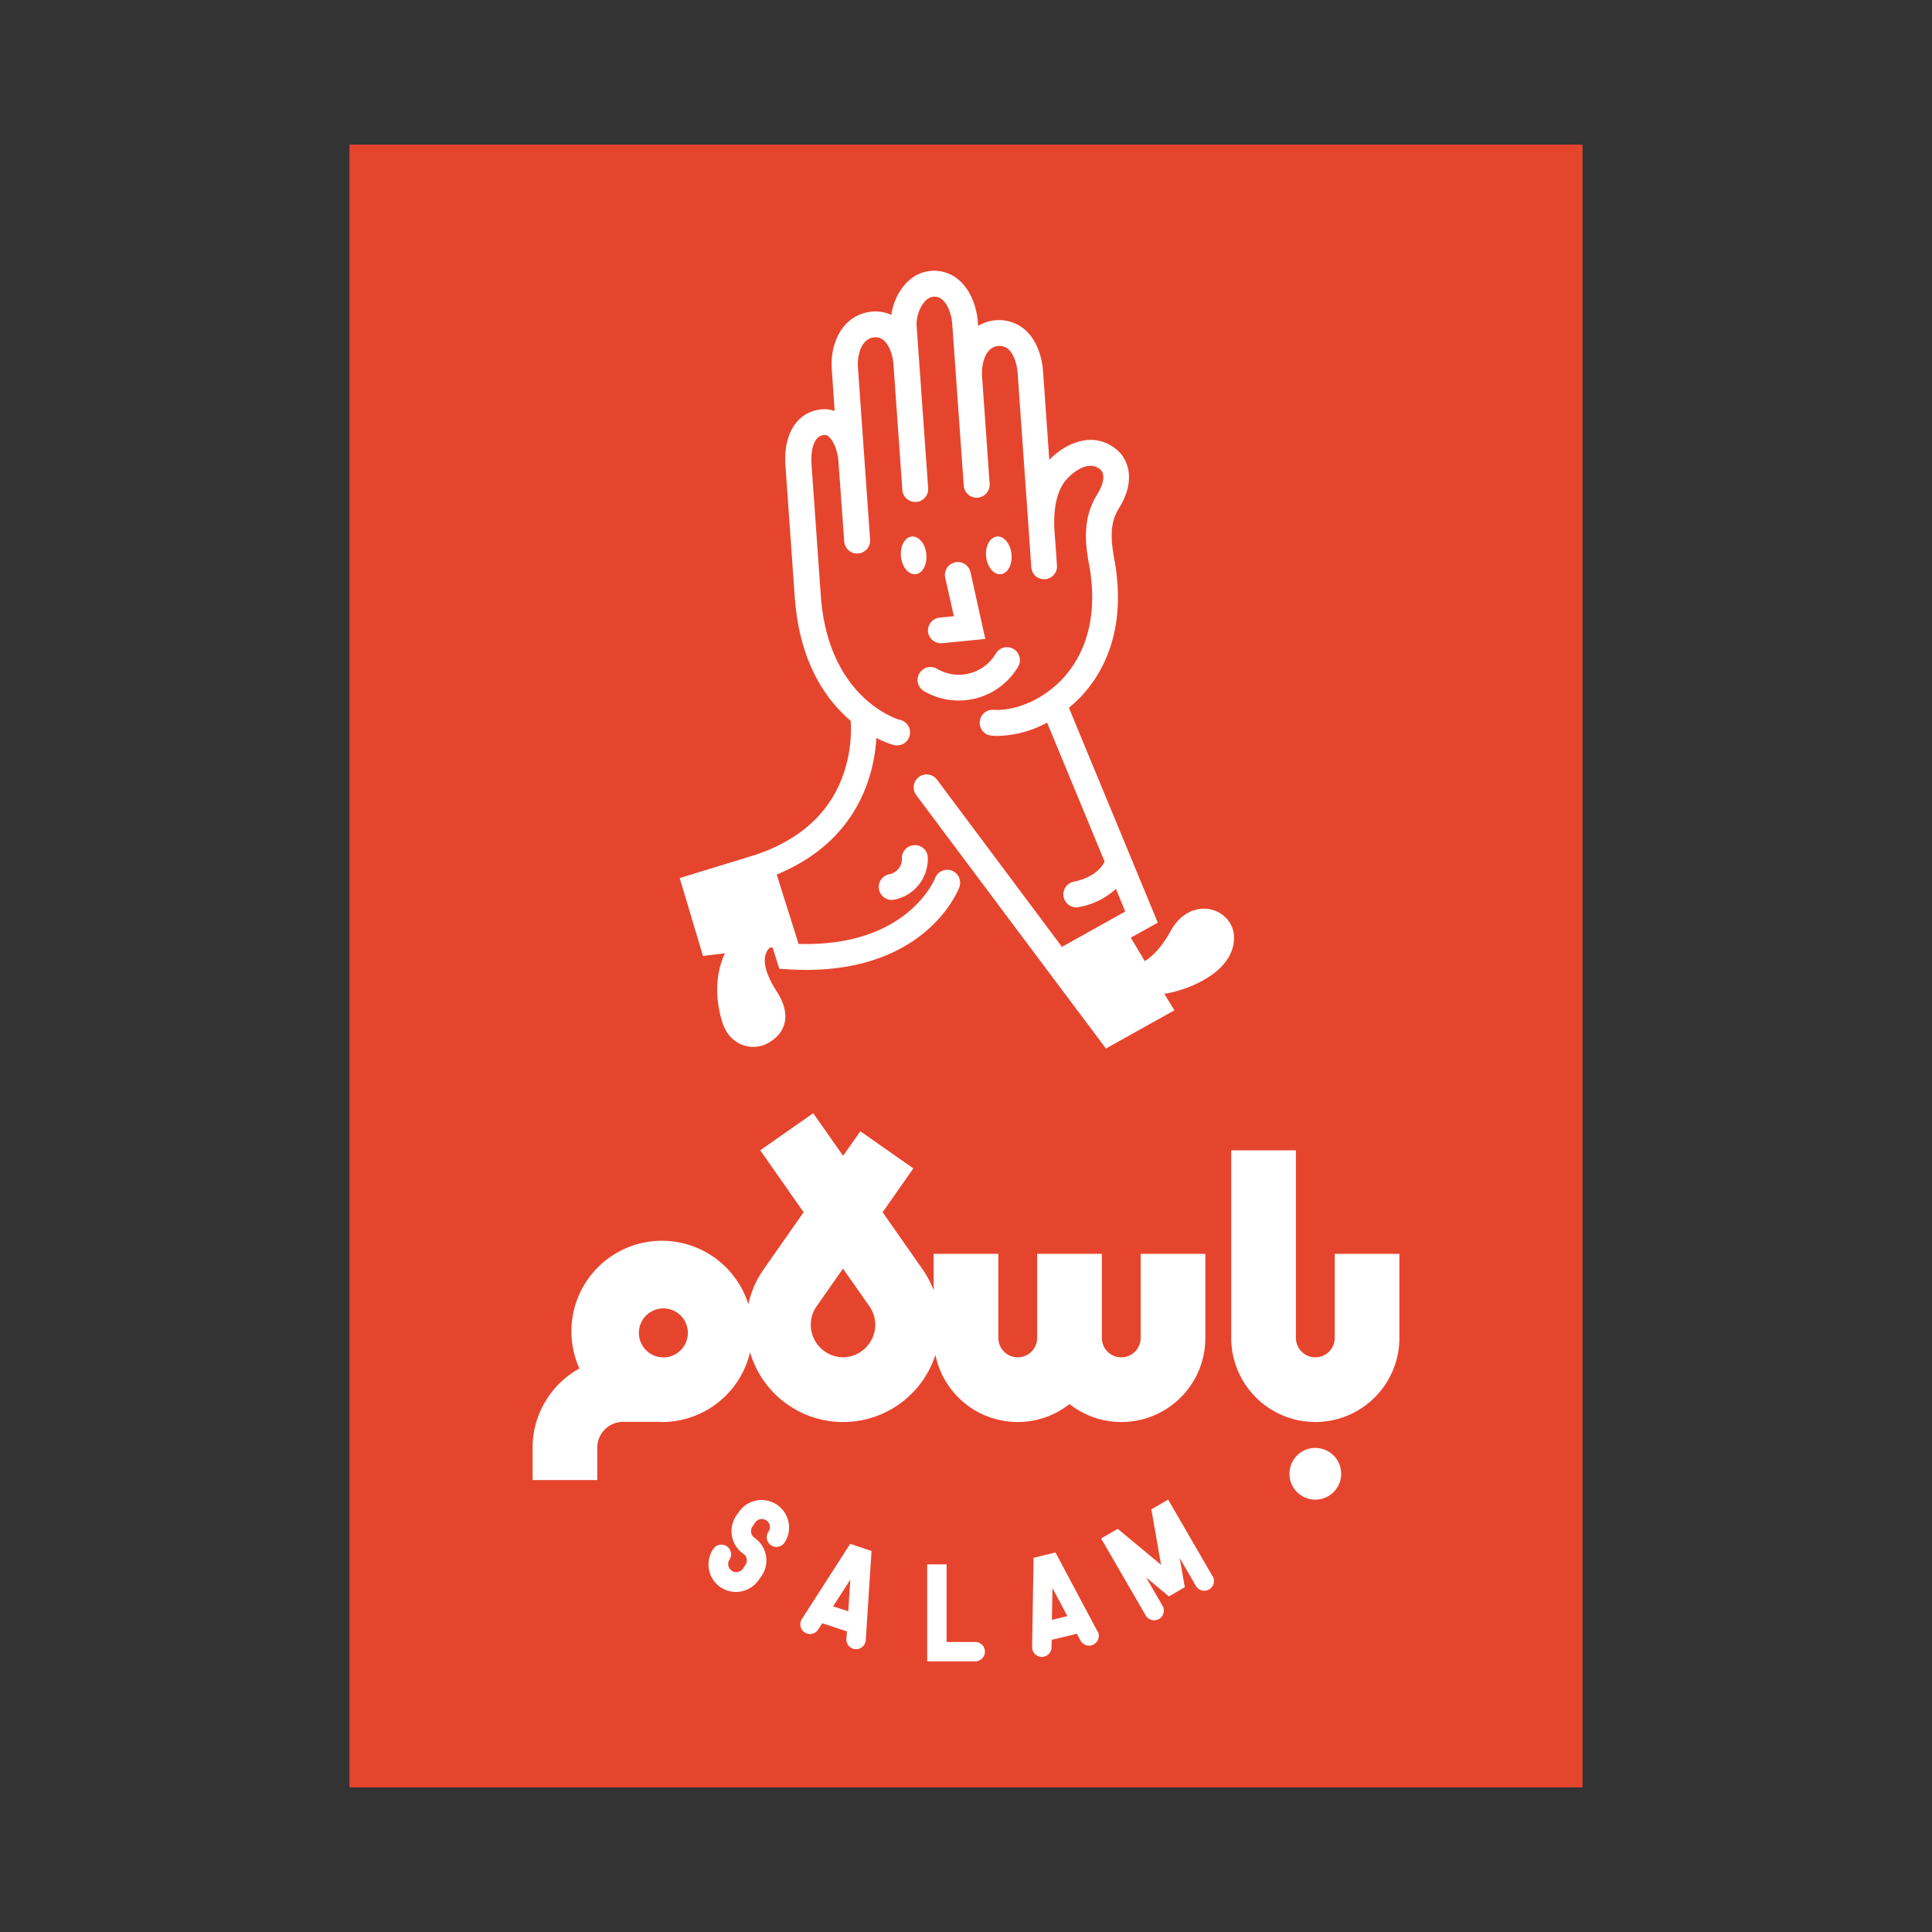 <svg xmlns="http://www.w3.org/2000/svg" viewBox="0 0 672 672"><rect x="0" y="0" width="672" height="672" fill="#333333" stroke="none"/><defs><style>.cls-1{fill:#e6452d;}.cls-2{fill:#fff;}</style></defs><g id="Layer_1" data-name="Layer 1"><rect class="cls-1" x="121.55" y="50.31" width="428.9" height="571.38"/><path class="cls-2" d="M428,321.37c-4.18-7.25-15.31-7.64-20.8,2.42-3,5.49-6.12,8.68-9,10.53l-4.87-8.17,9.38-5.23-30.92-74.75a43.55,43.55,0,0,0,4.61-4.3c7.36-8.05,15.32-22.56,11.43-46-1.34-7.12-2.17-13.47,1.31-19,6.27-10,3.23-17.54-1.28-20.94-8.25-6.2-17.64-1.4-22.89,4l-2.16-30.68c-.44-6.17-2.76-11.51-6.37-14.64a13.93,13.93,0,0,0-16.23-1.24l-.09-1.25c-.43-6.08-2.91-11.6-6.64-14.77a13.06,13.06,0,0,0-9.83-3.11c-7.51.69-12.5,7.78-13.65,15.3a13.16,13.16,0,0,0-6.84-1.14c-9.95,1-14.5,10.78-13.85,20l1,14.55a10.82,10.82,0,0,0-4.81-.55c-8.24.92-13.08,8.57-12.3,19.49l3.24,45.91h0l.06.92a2.56,2.56,0,0,0,.05.27c1.84,21.92,10.94,34.59,19.34,41.72a47.5,47.5,0,0,1-1.87,16.48C290.17,280.35,281,290,266.92,295.8l-3.77,1.42-26.73,8.2,8.1,27.09,7.64-.94c-2.33,5-4.15,12.78-1.12,23.34,2.69,9.38,10.9,10.48,15.51,8.21,6.09-3,9.35-9.36,3.66-18.2-6.1-9.46-4.26-13.59-2.5-15.26l1-.13,2.35,7.44,3.09.19q3.21.19,6.2.2c42,0,52.86-27.51,53.32-28.74a4.5,4.5,0,0,0-8.43-3.16c-.09.24-9.49,24-47.47,22.86l-3.67-11.62-3.94-12.51,0,0c28.38-11.68,33.9-34.78,34.67-47.52a31.65,31.65,0,0,0,6.15,2.49,4,4,0,0,0,1,.11,4.5,4.5,0,0,0,1-8.9c-.25,0-24.93-7.08-27.49-43.23l-3.24-45.91c-.06-1-.52-9.38,4.33-9.92a2,2,0,0,1,1.67.57c1.73,1.44,3.13,5,3.39,8.68l2,27.77a4.5,4.5,0,0,0,9-.63l-1.62-22.94h0l-2.61-37c-.28-3.94,1-10,5.73-10.42a4,4,0,0,1,3.2,1c1.84,1.55,3.19,4.92,3.45,8.56,0,0,0,0,0,.06l3.07,43.46a4.5,4.5,0,0,0,4.48,4.18h.32a4.5,4.5,0,0,0,4.18-4.8l-4-56.17c-.34-4.86,2.54-10.12,5.71-10.41a4,4,0,0,1,3.18,1c1.87,1.58,3.24,4.94,3.49,8.54l4,56.16a4.5,4.5,0,1,0,9-.63l-2.63-37.38a.66.66,0,0,1,0-.14c-.27-3.85,1-10.08,5.62-10.41a4.49,4.49,0,0,1,3.47,1.06c1.77,1.53,3,4.78,3.29,8.47l3.95,56h0v.06l.8,11.36a4.33,4.33,0,0,0,.08.5c0,.1,0,.21.06.31a4.26,4.26,0,0,0,.25.71l0,.09a4.51,4.51,0,0,0,3.32,2.5,1.64,1.64,0,0,0,.22,0,4.8,4.8,0,0,0,.52.05h.33l.39-.06c.15,0,.3,0,.44-.08s.27-.1.41-.15a3,3,0,0,0,.42-.16,2.67,2.67,0,0,0,.36-.22c.13-.08.26-.15.38-.24a2.7,2.7,0,0,0,.31-.28c.11-.1.22-.19.32-.3l.25-.33c.09-.12.18-.24.26-.37s.13-.25.19-.37.13-.27.18-.41a3.39,3.39,0,0,0,.11-.43,3.2,3.2,0,0,0,.1-.42,2.58,2.58,0,0,0,0-.48,2.36,2.36,0,0,0,0-.37c-.07-1.86-.39-6-.61-9l-.2-2.57v0c-.55-7.83.68-14,3.55-17.77,1.38-1.81,7.47-7.87,12.13-4.36,2,1.5,1.65,4.86-.93,9-5.62,9-3.76,18.9-2.55,25.36,3.29,19.82-3.19,31.82-9.2,38.4a36.46,36.46,0,0,1-5.59,4.93,4.23,4.23,0,0,0-.88.62c-6.22,4.17-12.9,5.82-17.72,5.48a4.5,4.5,0,1,0-.67,9c.69.06,1.38.08,2.08.08a37.48,37.48,0,0,0,17.18-4.63l20,48.34c-.81,1.7-3.42,5.52-10.74,7a4.5,4.5,0,0,0,.88,8.91,4.58,4.58,0,0,0,.9-.09,25.47,25.47,0,0,0,12.89-6.33l3.26,7.88-2.62,1.46h0l-11.89,6.64-7.52,4.19L326,271.31a4.5,4.5,0,1,0-7.2,5.39l42.64,57h0l23.23,31,23.81-13.28L405,345.68a41.19,41.19,0,0,0,16-6.24C430.18,333.23,430.27,325.27,428,321.37Z"/><path class="cls-2" d="M313.71,298.53a5.41,5.41,0,0,1-4.39,5.56,4.5,4.5,0,0,0,.81,8.92,4.62,4.62,0,0,0,.82-.07,14.44,14.44,0,0,0,11.76-14.56,4.42,4.42,0,0,0-4.57-4.42A4.5,4.5,0,0,0,313.71,298.53Z"/><path class="cls-2" d="M316.64,186.71c-2.38.65-3.79,4.06-3.16,7.63s3.09,5.93,5.47,5.29,3.79-4,3.15-7.62S319,186.07,316.64,186.71Z"/><path class="cls-2" d="M348.57,199.63c2.38-.64,3.79-4,3.15-7.62s-3.08-5.94-5.46-5.3-3.79,4.06-3.16,7.63S346.19,200.27,348.57,199.63Z"/><path class="cls-2" d="M322.79,219.67a4.49,4.49,0,0,0,4.47,4.06l.45,0,15-1.49L337.56,199a4.5,4.5,0,1,0-8.78,2l3,13.33-4.92.49A4.5,4.5,0,0,0,322.79,219.67Z"/><path class="cls-2" d="M319.78,234.22a4.5,4.5,0,0,0,1.59,6.16,24,24,0,0,0,32.76-8.48,4.5,4.5,0,0,0-7.76-4.57,14.94,14.94,0,0,1-20.43,5.3A4.5,4.5,0,0,0,319.78,234.22Z"/><path class="cls-2" d="M381.72,567.42,367.13,540l-7.63,1.84L359,572.88a3.38,3.38,0,0,0,3.32,3.44h.06a3.38,3.38,0,0,0,3.37-3.32l.05-2.62,8.77-2.11,1.23,2.32a3.38,3.38,0,0,0,6-3.17Zm-15.84-4,.19-11.06,5.19,9.76Z"/><path class="cls-2" d="M421.82,548.36,406.31,521.6,400.48,525l3.36,19.27-15.06-12.5L383,535.13l15.51,26.77a3.38,3.38,0,0,0,2.93,1.68,3.31,3.31,0,0,0,1.68-.45,3.36,3.36,0,0,0,1.23-4.61l-5.7-9.84,7.94,6.59,5.51-3.2-1.77-10.16,5.7,9.84a3.38,3.38,0,0,0,5.84-3.39Z"/><path class="cls-2" d="M339.38,571.12H329.25v-27H322.5v33.75h16.88a3.38,3.38,0,0,0,0-6.75Z"/><path class="cls-2" d="M295.71,537l-16.8,26.15a3.37,3.37,0,1,0,5.67,3.65l1.42-2.2,8.58,2.83-.17,2.61a3.36,3.36,0,0,0,3.15,3.58h.22a3.37,3.37,0,0,0,3.36-3.16l2-31Zm-5.94,21.74,6-9.31-.72,11Z"/><path class="cls-2" d="M256,553.72a9.55,9.55,0,0,1-7.86-15,3.37,3.37,0,1,1,5.55,3.83,2.82,2.82,0,0,0,4.64,3.19l.95-1.39a2.81,2.81,0,0,0-.72-3.91,9.57,9.57,0,0,1-2.44-13.3l1-1.39a9.56,9.56,0,0,1,15.74,10.85,3.37,3.37,0,1,1-5.56-3.82,2.82,2.82,0,0,0,.46-2.11,2.86,2.86,0,0,0-1.17-1.81,2.82,2.82,0,0,0-3.92.72l-.95,1.39a2.76,2.76,0,0,0-.45,2.1,2.8,2.8,0,0,0,1.16,1.81,9.57,9.57,0,0,1,2.45,13.3l-1,1.39A9.54,9.54,0,0,1,256,553.72Z"/><circle class="cls-2" cx="457.5" cy="512.62" r="9"/><path class="cls-2" d="M464.25,436.12v29.25a6.75,6.75,0,0,1-13.5,0V400.12h-22.5v65.24a29.25,29.25,0,0,0,58.5,0V436.12Z"/><path class="cls-2" d="M396.75,465.37a6.75,6.75,0,0,1-13.5,0V436.12h-22.5v29.25a6.75,6.75,0,0,1-13.5,0V436.12h-22.5v12.66a33.72,33.72,0,0,0-3.85-7.26h0L307,421.65l10.68-15.25-18.43-12.91-6,8.54L282.86,387.2l-18.43,12.9,15.09,21.55L265.6,441.52h0a33.56,33.56,0,0,0-5.31,12.13A31.49,31.49,0,1,0,201.53,476a31.51,31.51,0,0,0-16.28,27.56v11.25h22.5V503.56a9,9,0,0,1,9-9H229c.42,0,.84.06,1.26.06a31.52,31.52,0,0,0,30.63-24.26,33.73,33.73,0,0,0,64.47.9A29.2,29.2,0,0,0,372,488.38a29.21,29.21,0,0,0,47.25-23V436.12h-22.5Zm-166.5,6.75v-.06h-.63a8.52,8.52,0,1,1,.63.06Zm63,0A11.4,11.4,0,0,1,282,460.87a11.19,11.19,0,0,1,2-6.45l9.22-13.16,9.22,13.16a11.19,11.19,0,0,1,2,6.45A11.4,11.4,0,0,1,293.25,472.12Z"/></g></svg>